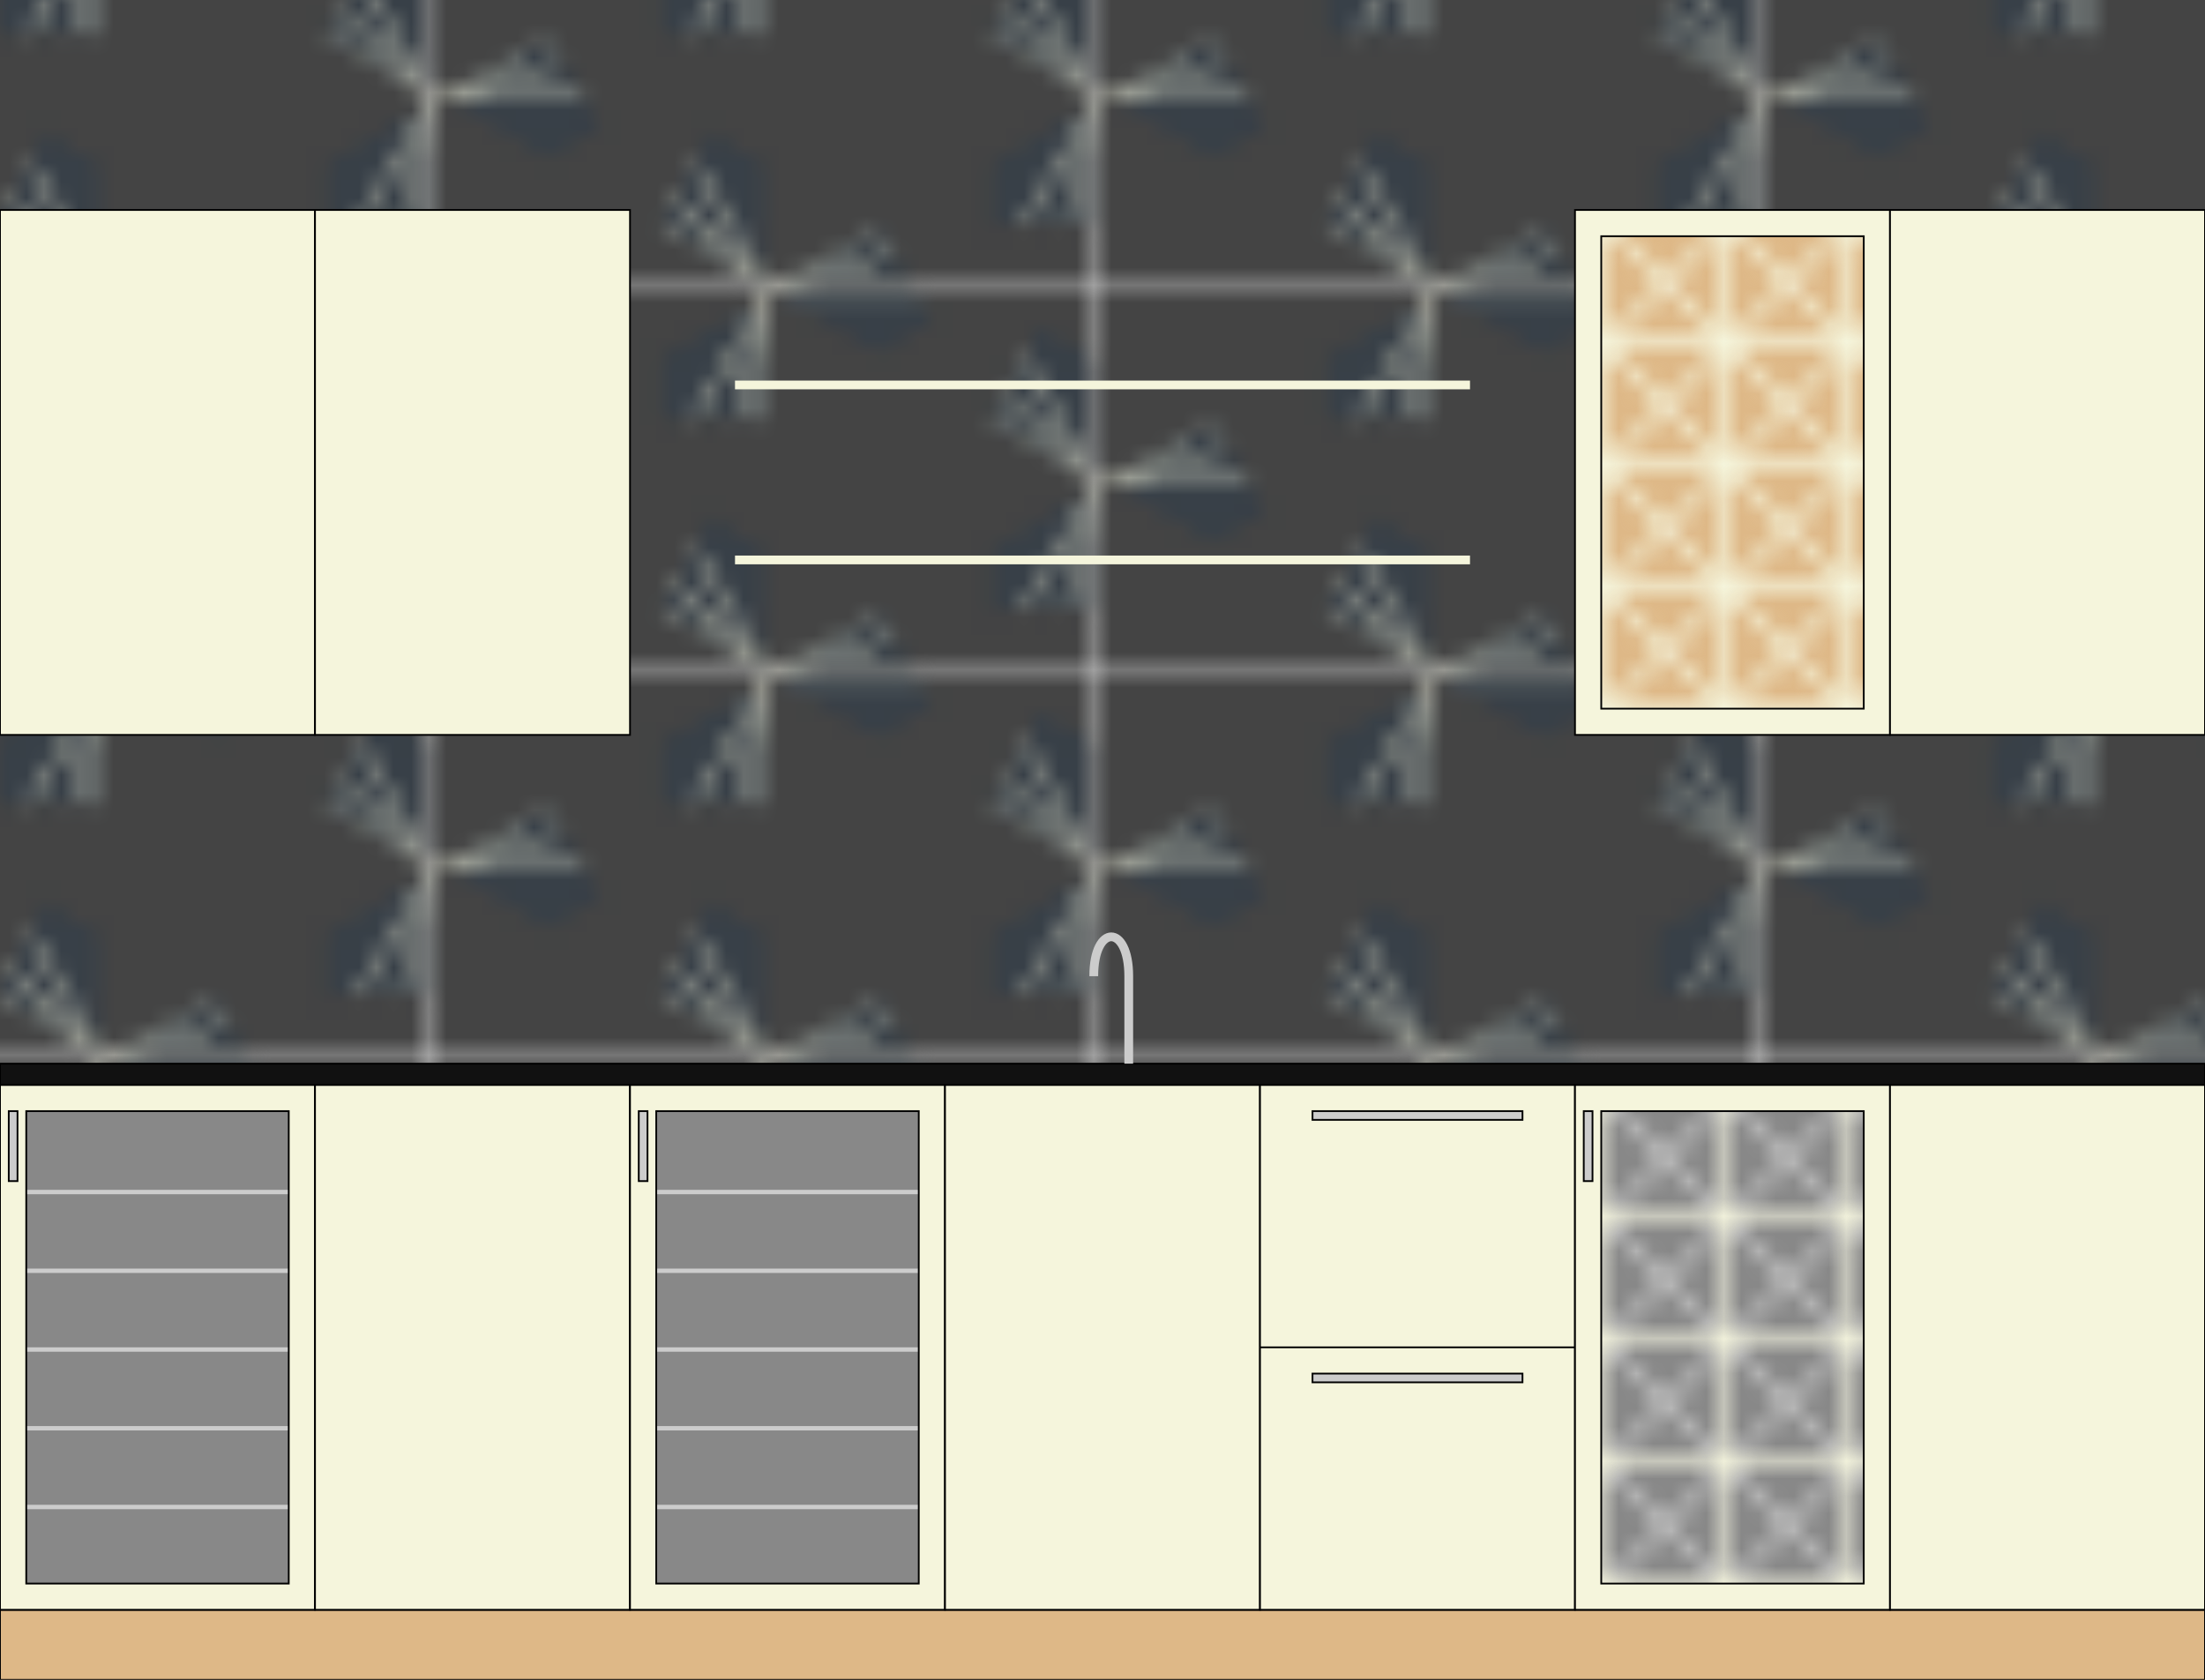 <svg viewBox="0 -96 126 96" xmlns="http://www.w3.org/2000/svg">
    <style>
        .fill-none { fill: transparent; }
        .fill-debug { fill: rgba(255, 0, 0, 0.5); }
        .fill-wood { fill: beige; }
        .fill-wood-dark { fill: burlywood; }
        .fill-tile-primary { fill: #384048; }
        .fill-black { fill: black; }
        .fill-white { fill: white; }
        .fill-grout { fill: #444; }
        .fill-counter { fill: #111; }
        .fill-metal-dark { fill: #888; }
        .fill-metal-fixture { fill: #ccc; }

        .stroke-none { stroke: transparent; stroke-width: 0 }
        .stroke-debug { stroke: rgba(255, 0, 0, 0.5); }
        .stroke-black { stroke: black; stroke-width: 0.1; }
        .stroke-tile-inlay { stroke: beige; stroke-width: 0.1; }
        .stroke-metal-fixture { stroke: #ccc; stroke-width: 0.1; }
        .stroke-wood { stroke: beige; stroke-width: 0.1; }

        .stroke-quarter-inch { stroke-width: 0.25; }
        .stroke-half-inch { stroke-width: 0.5; }
        .stroke-inch { stroke-width: 1; }
    </style>

    <defs>
        <mask id="hex-mask">
            <path class="fill-white stroke-none"
                d="M-6.25 -3.608 L-6.25 3.608 L0 7.217 L6.25 3.608 L6.25 -3.608 L0 -7.217z" />
        </mask>
        <g id="hex-tile" mask="url(#hex-mask)">
            <!-- hexes are 12.5 side-to-side. This gives 12.5 * 1.5 / √3 = ~7.216878 one side. 3.608439 = half-side  -->
            <!-- That means that "size" according to https://www.redblobgames.com/grids/hexagons/ is 12.5 / √3 = 7.216878 -->
            <!-- or 12.75 / √3 if using .25" grout -->
            <path class="fill-tile-primary stroke-none"
                d="M-6.25 -3.608 L-6.25 3.608 L0 7.217 L6.25 3.608 L6.25 -3.608 L0 -7.217z" />
            <path class="fill-none stroke-tile-inlay stroke-quarter-inch"
                d="M0 7.217z L0 -7.217" />
            <path class="fill-none stroke-tile-inlay stroke-quarter-inch"
                d="M0 7.217z L-6.25 -3.608" />
            <path class="fill-none stroke-tile-inlay stroke-quarter-inch"
                d="M0 7.217z L6.25 -3.608" />
            <path class="fill-none stroke-tile-inlay stroke-quarter-inch"
                d="M0 7.217z L-3.125 -5.413" />
            <path class="fill-none stroke-tile-inlay stroke-quarter-inch"
                d="M0 7.217z L3.125 -5.413" />
        </g>

        <pattern id="tile-up" viewBox="-6.375 -11.042 12.75 22.084" width="12.75" height="22.084" patternUnits="userSpaceOnUse">
            <!-- 1.5 * 12.75 / √3 = 11.041823 -->
            <g>
                <rect class="fill-grout" x="-12.75" y="-22.084" width="25.5" height="44.167" />
                <!-- grout line 0.25" -->
                <use x="-12.75" y="0" href="#hex-tile" />
                <use x="0" y="0" href="#hex-tile" />
                <use x="12.75" y="0" href="#hex-tile" />
                <use x="-6.375" y="11.042" href="#hex-tile" />
                <use x="6.375" y="11.042" href="#hex-tile" />
                <use x="-6.375" y="-11.042" href="#hex-tile" />
                <use x="6.375" y="-11.042" href="#hex-tile" />
            </g>
        </pattern>

        <g id="3-hex-burst" transform="rotate(180)">
                <!-- grout line 0.25" -->
            <!-- 1.5 * 12.75 / √3 = 11.041823 - 12.5 / √3 = 3.824945 -->
            <use x="0" y="-7.217" href="#hex-tile" />
            <use x="-6.375" y="3.825" href="#hex-tile" transform-origin="-6.375 3.825" transform="rotate(-120)" />
            <use x="6.375" y="3.825" href="#hex-tile" transform-origin="6.375 3.825" transform="rotate(120)" />
        </g>

        <pattern id="tile-burst" viewBox="-19.125 -22.084 38.25 22.084" width="38.25" height="22.084" y="-36" x="63" patternUnits="userSpaceOnUse">
            <g>
                <rect class="fill-grout" x="-19.125" y="-22.084" width="38.25" height="44.167" />
                <!-- grout line 0.25" -->
                <use x="0" y="0" href="#3-hex-burst" />
                <use x="0" y="-22.084" href="#3-hex-burst" />
                <use x="19.125" y="-11.042" href="#3-hex-burst" />
                <use x="-19.125" y="-11.042" href="#3-hex-burst" />
                <use x="19.125" y="11.042" href="#3-hex-burst" />
                <use x="-19.125" y="11.042" href="#3-hex-burst" />
                <use x="19.125" y="-33.125" href="#3-hex-burst" />
                <use x="-19.125" y="-33.125" href="#3-hex-burst" />

                <!-- <rect class="fill-none stroke-debug" stroke-width="0.1" x="-12.75" y="-22.083646" width="25.5" height="22.083646" /> -->
            </g>
        </pattern>

        <g id="3-hex-burst-thin" transform="rotate(180)">
                <!-- grout line 0.0625" -->
                <!-- 12.5625 / √3 = 7.252962 -->
            <!-- (1.5 * 12.5625 - 12.5) / √3 = 3.662566 -->
            <use x="0" y="-7.217" href="#hex-tile" />
            <use x="-6.312" y="3.663" href="#hex-tile" transform-origin="-6.312 3.663" transform="rotate(-120)" />
            <use x="6.312" y="3.663" href="#hex-tile" transform-origin="6.312 3.663" transform="rotate(120)" />
        </g>

        <pattern id="tile-burst-thin" viewBox="-18.844 -21.759 37.688 21.759" width="37.688" height="21.759" y="-35.21" x="63" patternUnits="userSpaceOnUse">
            <g>
                <!-- 1.5 * 12.5625 / √3 = 10.879444 -->
                <!-- 10.879444 * 2 = 21.758888 -->
                <!-- 10.879444 * 3 = 32.638332 -->
                <!-- 12.5625 * 1.5 =  -->
                <rect class="fill-grout" x="-19.125" y="-22.084" width="38.25" height="44.167" />

                <use x="0" y="0" href="#3-hex-burst-thin" />
                <use x="0" y="-21.759" href="#3-hex-burst-thin" />
                <use x="18.844" y="-10.879" href="#3-hex-burst-thin" />
                <use x="-18.844" y="-10.879" href="#3-hex-burst-thin" />

                <use x="18.844" y="-32.638" href="#3-hex-burst-thin" />
                <use x="-18.844" y="-32.638" href="#3-hex-burst-thin" />

                <!-- <rect class="fill-none stroke-debug" stroke-width="0.1" x="-18.84375" y="-21.758888" width="38.25" height="21.758888" /> -->
            </g>
        </pattern>

        <g id="3-hex-tri-thin" transform="rotate(180)">
                <!-- grout line 0.0625" -->
                <!-- 12.5625 / √3 = 7.252962 -->
            <!-- (1.5 * 12.5625 - 12.5) / √3 = 3.662566 -->
            <use x="0" y="-7.217" href="#hex-tile" transform-origin="0 -7.217" transform="rotate(-180)" />
            <use x="-6.312" y="3.663" href="#hex-tile" transform-origin="-6.312 3.663" transform="rotate(-300)" />
            <use x="6.312" y="3.663" href="#hex-tile" transform-origin="6.312 3.663" transform="rotate(300)" />
        </g>

        <pattern id="tile-tri-thin" viewBox="-18.844 -21.759 37.688 21.759" width="37.688" height="21.759" y="-35.21" x="63" patternUnits="userSpaceOnUse">
            <g>
                <!-- 1.5 * 12.5625 / √3 = 10.879444 -->
                <!-- 10.879444 * 2 = 21.758888 -->
                <!-- 10.879444 * 3 = 32.638332 -->
                <!-- 12.5625 * 1.5 =  -->
                <rect class="fill-grout" x="-19.125" y="-22.084" width="38.25" height="44.167" />

                <use x="0" y="0" href="#3-hex-tri-thin" />
                <use x="0" y="-21.759" href="#3-hex-tri-thin" />
                <use x="18.844" y="-10.879" href="#3-hex-tri-thin" />
                <use x="-18.844" y="-10.879" href="#3-hex-tri-thin" />

                <use x="18.844" y="-32.638" href="#3-hex-tri-thin" />
                <use x="-18.844" y="-32.638" href="#3-hex-tri-thin" />

                <!-- <rect class="fill-none stroke-debug" stroke-width="0.1" x="-18.84375" y="-21.758888" width="38.25" height="21.758888" /> -->
            </g>
        </pattern>

        <pattern id="tile-up-thin" viewBox="-6.281 -10.879 12.562 21.759" width="12.562" height="21.759" patternUnits="userSpaceOnUse">
            <!-- 1.5 * 12.5625 / √3 = 10.879444 -->
            <g>
                <rect class="fill-grout" x="-12.562" y="-21.759" width="25.5" height="44.167" />
                <!-- grout line 0.25" -->
                <use x="-12.562" y="0" href="#hex-tile" />
                <use x="0" y="0" href="#hex-tile" />
                <use x="12.562" y="0" href="#hex-tile" />
                <use x="-6.281" y="10.879" href="#hex-tile" />
                <use x="6.281" y="10.879" href="#hex-tile" />
                <use x="-6.281" y="-10.879" href="#hex-tile" />
                <use x="6.281" y="-10.879" href="#hex-tile" />
            </g>
        </pattern>

        <g id="cabinet">
            <rect class="fill-wood stroke-black" width="18" height="30" />
        </g>

        <pattern id="wine-cabinet-fill" viewBox="0 0 6.364 6.364" width="6.364" height="6.364" patternContentUnits="objectBoundingBox" patternUnits="userSpaceOnUse">
            <rect class="fill-wood-dark" x="0" y="0" width="4" height="4" transform="translate(0 0.354) rotate(45)" />
            <rect class="fill-wood-dark" x="0" y="0" width="4" height="4" transform="translate(6.364 0.354) rotate(45)" />
            <rect class="fill-wood-dark" x="0" y="0" width="4" height="4" transform="translate(0.354 0) rotate(-45)" />
            <rect class="fill-wood-dark" x="0" y="0" width="4" height="4" transform="translate(0.354 6.364) rotate(-45)" />
        </pattern>

        <g id="wine-cabinet">
            <use href="#cabinet" x="0" y="0" />
            <rect class="stroke-black" fill="url(#wine-cabinet-fill)" x="-7.5" y="-13.5" width="15" height="27" transform="translate(9 15)" />
        </g>

        <pattern id="wine-fridge-cabinet-fill" viewBox="0 0 6.364 6.364" width="6.364" height="6.364" patternContentUnits="objectBoundingBox" patternUnits="userSpaceOnUse">
            <rect class="fill-metal-fixture" x="0" y="0" width="6.364" height="6.364" />

            <rect class="fill-metal-dark" x="0" y="0" width="4" height="4" transform="translate(0 0.354) rotate(45)" />
            <rect class="fill-metal-dark" x="0" y="0" width="4" height="4" transform="translate(6.364 0.354) rotate(45)" />
            <rect class="fill-metal-dark" x="0" y="0" width="4" height="4" transform="translate(0.354 0) rotate(-45)" />
            <rect class="fill-metal-dark" x="0" y="0" width="4" height="4" transform="translate(0.354 6.364) rotate(-45)" />
        </pattern>

        <g id="wine-fridge-cabinet">
            <use href="#cabinet" x="0" y="0" />
            <rect class="stroke-black" fill="url(#wine-fridge-cabinet-fill)" x="-7.5" y="-13.5" width="15" height="27" transform="translate(9 15)" />
            <rect class="stroke-black fill-metal-fixture" x="0.5" y="1.5" width="0.5" height="4" />
        </g>

        <g id="drink-fridge-cabinet">
            <use href="#cabinet" x="0" y="0" />
            <rect class="stroke-none fill-metal-dark" x="1.5" y="1.5" width="15" height="27" />
            <rect class="stroke-none fill-metal-fixture" x="1.5" y="6" width="15" height="0.25" />
            <rect class="stroke-none fill-metal-fixture" x="1.5" y="10.5" width="15" height="0.25" />
            <rect class="stroke-none fill-metal-fixture" x="1.5" y="15" width="15" height="0.25" />
            <rect class="stroke-none fill-metal-fixture" x="1.5" y="19.5" width="15" height="0.25" />
            <rect class="stroke-none fill-metal-fixture" x="1.5" y="24" width="15" height="0.25" />
            <rect class="stroke-black fill-none" x="1.5" y="1.5" width="15" height="27" />
            <rect class="stroke-black fill-metal-fixture" x="0.5" y="1.5" width="0.5" height="4" />
        </g>

        <g id="drawer-cabinet">
            <use href="#cabinet" x="0" y="0" />
            <line class="stroke-black" x1="0" y1="15" x2="18" y2="15" />
            <rect class="stroke-black fill-metal-fixture" x="3" y="1.5" width="12" height="0.5" />
            <rect class="stroke-black fill-metal-fixture" x="3" y="16.5" width="12" height="0.5" />
        </g>
    </defs>

    <!-- <rect class="stroke-none" fill="black" x="0" y="-96" width="126" height="96" /> -->
    <!-- <rect class="stroke-none" fill="url(#tile-up)" x="0" y="-96" width="126" height="96" /> -->
    <!-- <rect class="stroke-none" fill="url(#tile-burst)" x="0" y="-96" width="126" height="96" /> -->
    <!-- <rect class="stroke-none" fill="url(#tile-up-thin)" x="0" y="-96" width="126" height="96" /> -->
    <!-- <rect class="stroke-none" fill="url(#tile-tri-thin)" x="0" y="-96" width="126" height="96" /> -->
    <rect class="stroke-none" fill="url(#tile-burst-thin)" x="0" y="-96" width="126" height="96" />
    <!-- <rect class="stroke-none" fill="url(#wine-cabinet-fill)" x="0" y="-96" width="126" height="96" /> -->

    <!-- <g transform="translate(63, -48)">
        <use x="0" y="0" href="#3-hex-burst-thin" />
        <use x="0" y="-21.758888" href="#3-hex-burst-thin" />
        <use x="18.84375" y="-10.879444" href="#3-hex-burst-thin" />
        <use x="-18.84375" y="-10.879444" href="#3-hex-burst-thin" />

        <use x="18.84375" y="-32.638332" href="#3-hex-burst-thin" />
        <use x="-18.84375" y="-32.638332" href="#3-hex-burst-thin" />

        <rect class="fill-none stroke-debug" stroke-width="0.1" x="-18.84375" y="-21.758888" width="37.6875" height="21.758888" />
    </g> -->

    <g id="base-cabinets">
        <rect class="fill-wood-dark stroke-black" x="0" y="-4" width="126" height="4" />
        <use href="#drink-fridge-cabinet" x="0" y="-34" />
        <use href="#cabinet" x="18" y="-34" />
        <use href="#drink-fridge-cabinet" x="36" y="-34" />
        <use href="#cabinet" x="54" y="-34" />
        <use href="#drawer-cabinet" x="72" y="-34" />
        <use href="#wine-fridge-cabinet" x="90" y="-34" />
        <use href="#cabinet" x="108" y="-34" />
        <!-- 3cm thick = 1.209677 -->
        <rect class="fill-counter stroke-black" x="0" y="-35.21" width="126" height="1.21" />

        <path d="M0 0 v-5 C0 -8 -2 -8 -2 -5" class="stroke-metal-fixture stroke-half-inch fill-none" transform="translate(64.5 -35.21)" />
    </g>

    <g id="top-cabinets">
        <use href="#cabinet" x="0" y="-84" />
        <use href="#cabinet" x="18" y="-84" />

        <use href="#wine-cabinet" x="90" y="-84" />
        <use href="#cabinet" x="108" y="-84" />

        <line class="stroke-wood stroke-half-inch" x1="42" x2="84" y1="-64" y2="-64" />
        <line class="stroke-wood stroke-half-inch" x1="42" x2="84" y1="-74" y2="-74" />
    </g>
</svg>
